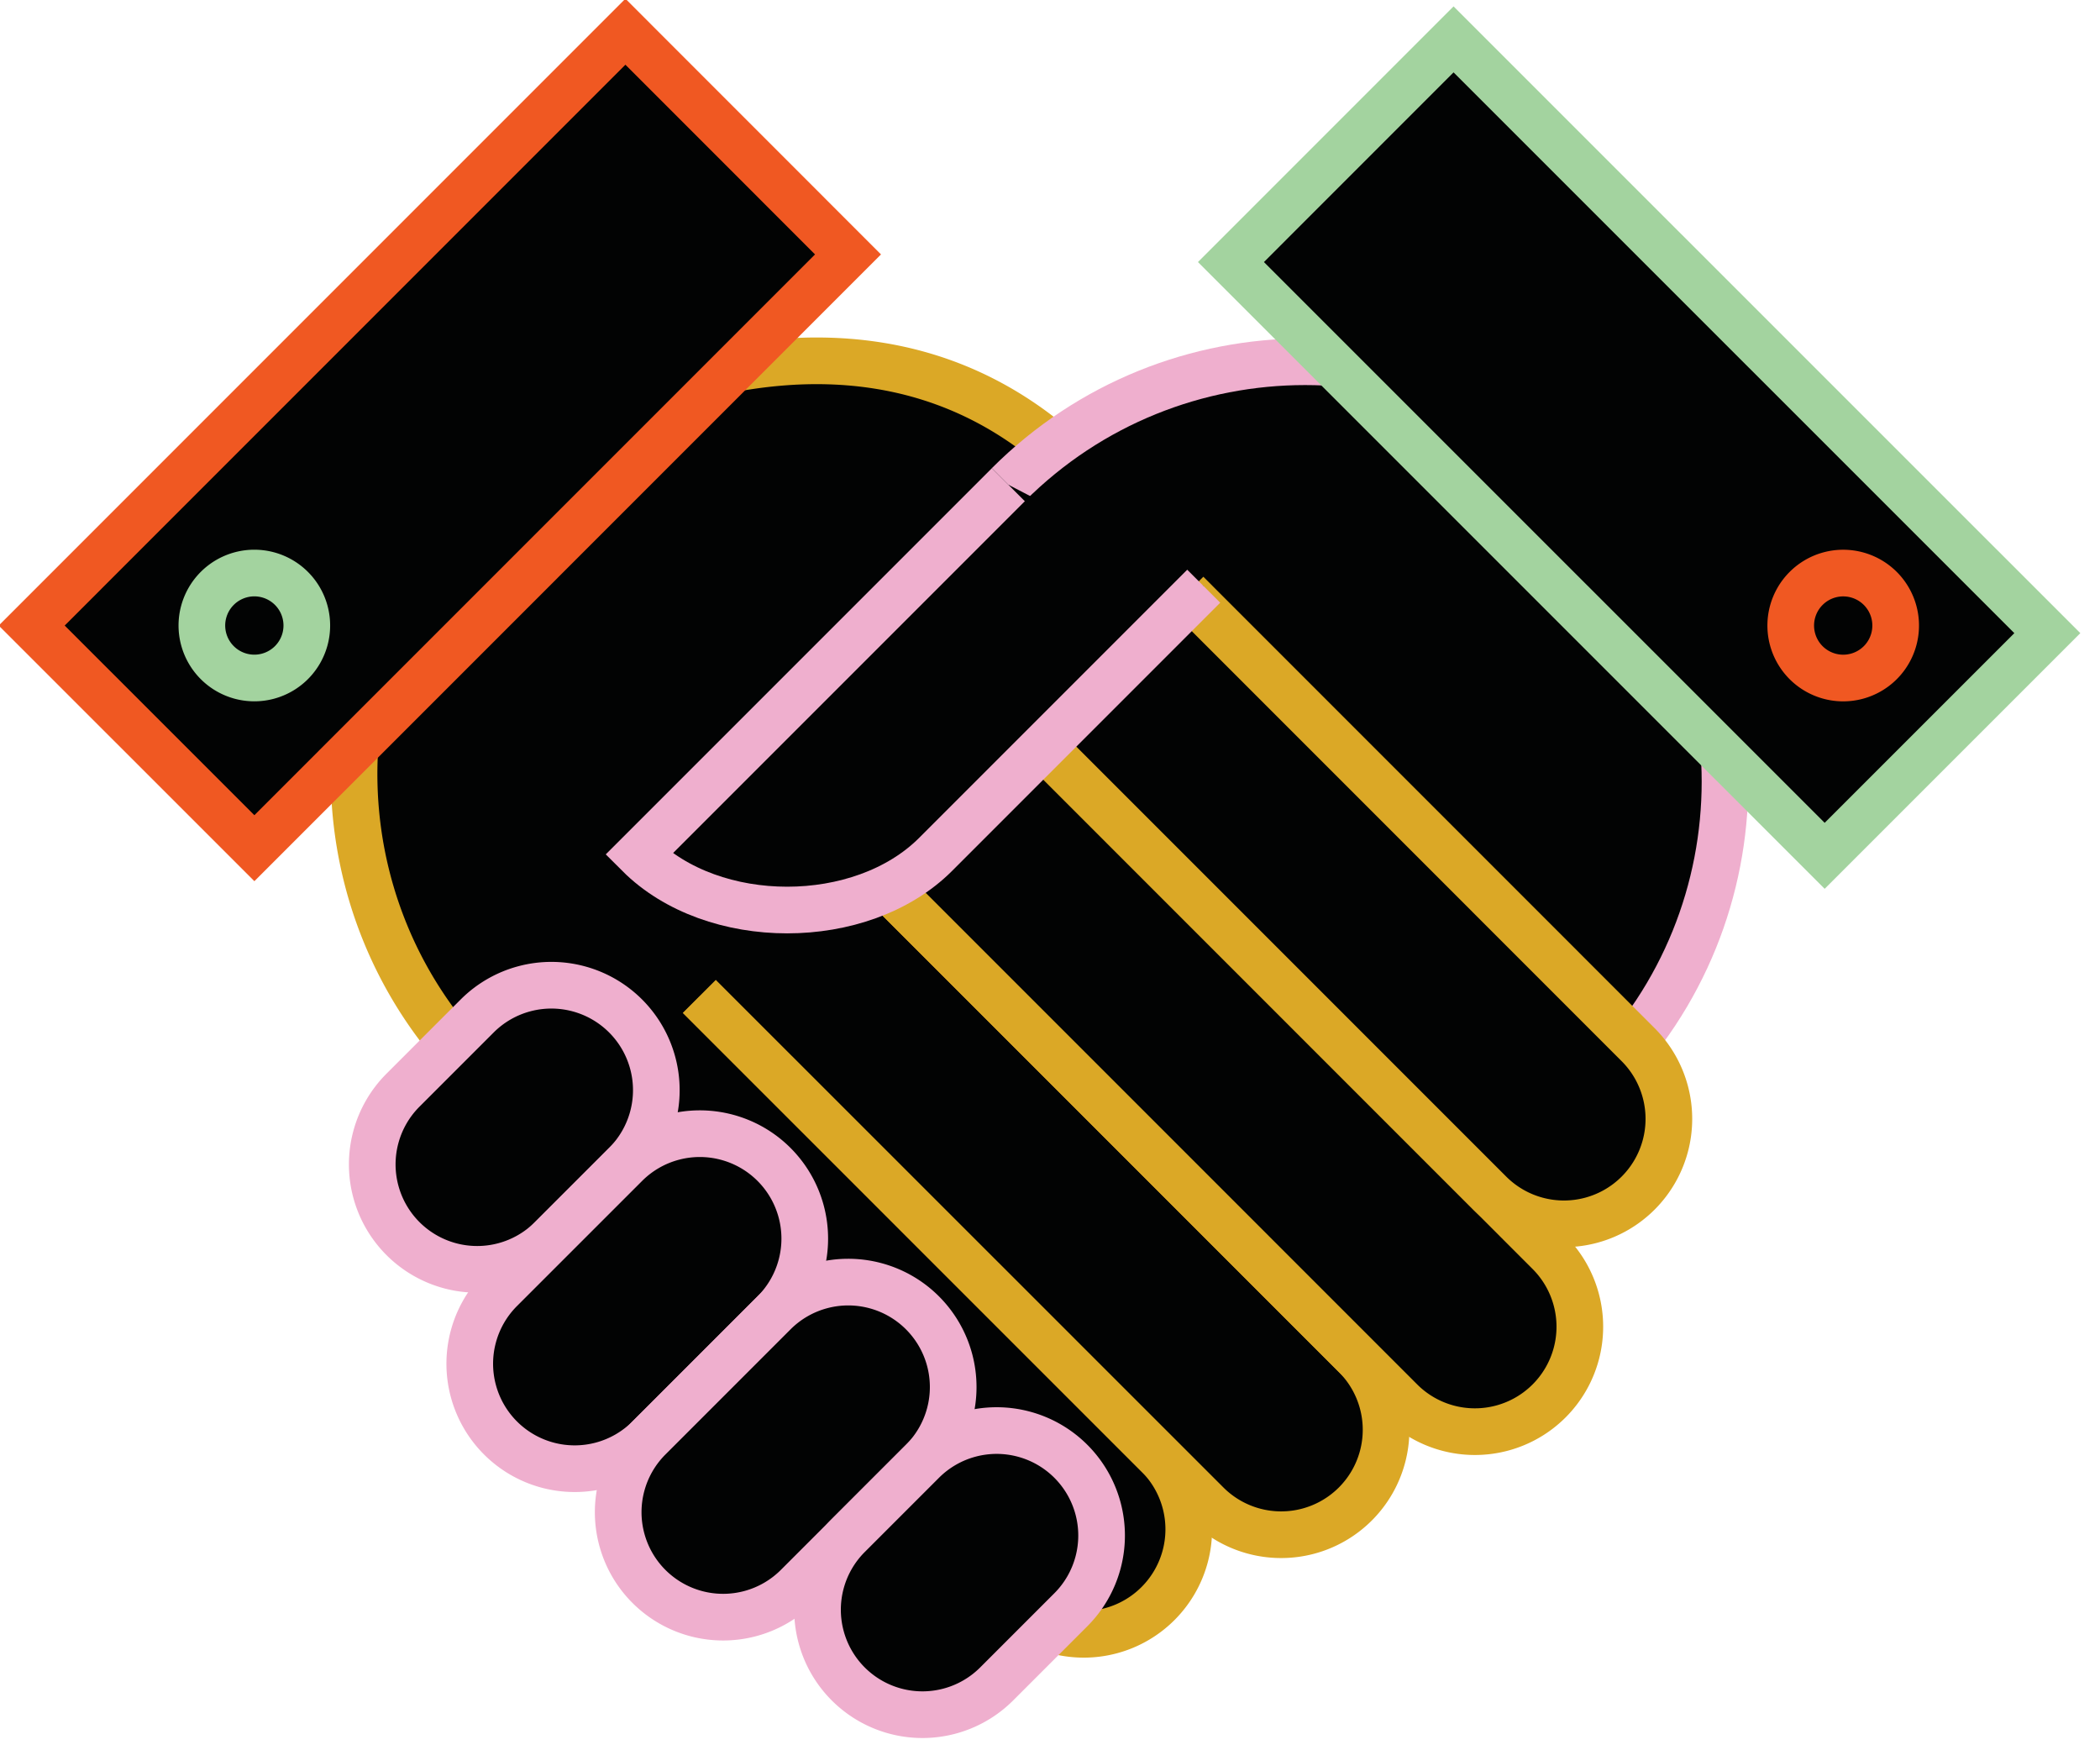 <svg xmlns="http://www.w3.org/2000/svg" width="60" height="50" viewBox="0 0 60 50">
    <g fill="none" fill-rule="evenodd">
        <path fill="#020303" d="M19.989 28.47l13.163 13.164a3 3 0 0 1-4.24 4.241L15.748 32.711l-2.12-2.12c-4.683-4.685-4.683-12.278 0-16.963 0 0 10.06-7.342 17.212-.19l6.954 7.393"/>
        <path stroke="#DBA826" stroke-width="1.333" d="M19.989 28.47l13.163 13.164a3 3 0 0 1-4.24 4.241L15.748 32.711l-2.12-2.12c-4.683-4.685-4.683-12.278 0-16.963 0 0 10.06-7.342 17.212-.19l6.954 7.393"/>
        <path fill="#020303" d="M45.773 30.809c4.684-4.684 4.684-12.278 0-16.963-4.685-4.683-12.279-4.683-16.964 0"/>
        <path stroke="#EFAFCE" stroke-width="1.333" d="M45.773 30.809c4.684-4.684 4.684-12.278 0-16.963-4.685-4.683-12.279-4.683-16.964 0"/>
        <path fill="#020303" d="M58.495 18.087L41.53 1.125l-6.36 6.361 16.963 16.962z"/>
        <path stroke="#A3D39F" stroke-width="1.333" d="M58.495 18.087L41.53 1.125l-6.36 6.361 16.963 16.962z"/>
        <path fill="#020303" d="M53.723 18.93a1.499 1.499 0 1 1-2.12-2.12 1.499 1.499 0 0 1 2.12 2.12"/>
        <path stroke="#F05822" stroke-width="1.333" d="M53.723 18.93a1.499 1.499 0 1 1-2.12-2.12 1.499 1.499 0 0 1 2.12 2.12z"/>
        <path fill="#020303" d="M24.222 24.222l14.502 14.502a2.998 2.998 0 1 1-4.24 4.24L19.98 28.464"/>
        <path stroke="#DBA826" stroke-width="1.333" d="M24.222 24.222l14.502 14.502a2.998 2.998 0 1 1-4.24 4.24L19.98 28.464"/>
        <path fill="#020303" d="M29.754 21.272L44.26 35.78a2.998 2.998 0 1 1-4.24 4.24L25.513 25.512"/>
        <path stroke="#DBA826" stroke-width="1.333" d="M29.754 21.272L44.26 35.78a2.998 2.998 0 1 1-4.24 4.24L25.513 25.512"/>
        <path fill="#020303" d="M33.91 16.947l12.894 12.896a2.998 2.998 0 1 1-4.24 4.24l-12.81-12.81"/>
        <path stroke="#DBA826" stroke-width="1.333" d="M33.91 16.947l12.894 12.896a2.998 2.998 0 1 1-4.24 4.24l-12.81-12.81"/>
        <path fill="#020303" d="M17.869.906L.906 17.87l6.362 6.36L24.229 7.268z"/>
        <path stroke="#F05822" stroke-width="1.333" d="M17.869.906L.906 17.87l6.362 6.36L24.229 7.268z"/>
        <path fill="#020303" d="M8.327 16.809a1.499 1.499 0 1 1-2.12 2.12 1.499 1.499 0 0 1 2.12-2.12"/>
        <path stroke="#A3D39F" stroke-width="1.333" d="M8.327 16.809a1.499 1.499 0 1 1-2.12 2.12 1.499 1.499 0 0 1 2.12-2.12z"/>
        <path fill="#020303" d="M11.514 31.143a2.998 2.998 0 1 0 4.24 4.24l2.12-2.12a2.998 2.998 0 1 0-4.24-4.24l-2.12 2.12z"/>
        <path stroke="#EFAFCE" stroke-width="1.333" d="M11.514 31.143a2.998 2.998 0 1 0 4.24 4.24l2.12-2.12a2.998 2.998 0 1 0-4.24-4.24l-2.12 2.12z"/>
        <path fill="#020303" d="M28.81 13.847l-10.56 10.56c2.12 2.12 6.362 2.12 8.482 0l7.66-7.661"/>
        <path stroke="#EFAFCE" stroke-width="1.333" d="M28.81 13.847l-10.56 10.56c2.12 2.12 6.362 2.12 8.482 0l7.66-7.661"/>
        <path fill="#020303" d="M18.54 41.078a2.998 2.998 0 1 1-4.24-4.24l3.575-3.574a2.998 2.998 0 1 1 4.24 4.24l-3.574 3.574z"/>
        <path stroke="#EFAFCE" stroke-width="1.333" d="M18.54 41.078a2.998 2.998 0 1 1-4.24-4.24l3.575-3.574a2.998 2.998 0 1 1 4.24 4.24l-3.574 3.574z"/>
        <path fill="#020303" d="M22.781 45.319a2.998 2.998 0 1 1-4.24-4.24l3.575-3.575a2.998 2.998 0 1 1 4.24 4.24l-3.575 3.575z"/>
        <path stroke="#EFAFCE" stroke-width="1.333" d="M22.781 45.319a2.998 2.998 0 1 1-4.24-4.24l3.575-3.575a2.998 2.998 0 1 1 4.24 4.24l-3.575 3.575z"/>
        <path fill="#020303" d="M28.476 48.105a2.998 2.998 0 1 1-4.24-4.24l2.12-2.12a2.998 2.998 0 1 1 4.24 4.24l-2.12 2.12z"/>
        <path stroke="#EFAFCE" stroke-width="1.333" d="M28.476 48.105a2.998 2.998 0 1 1-4.24-4.24l2.12-2.12a2.998 2.998 0 1 1 4.24 4.24l-2.12 2.12z"/>
    </g>
</svg>
